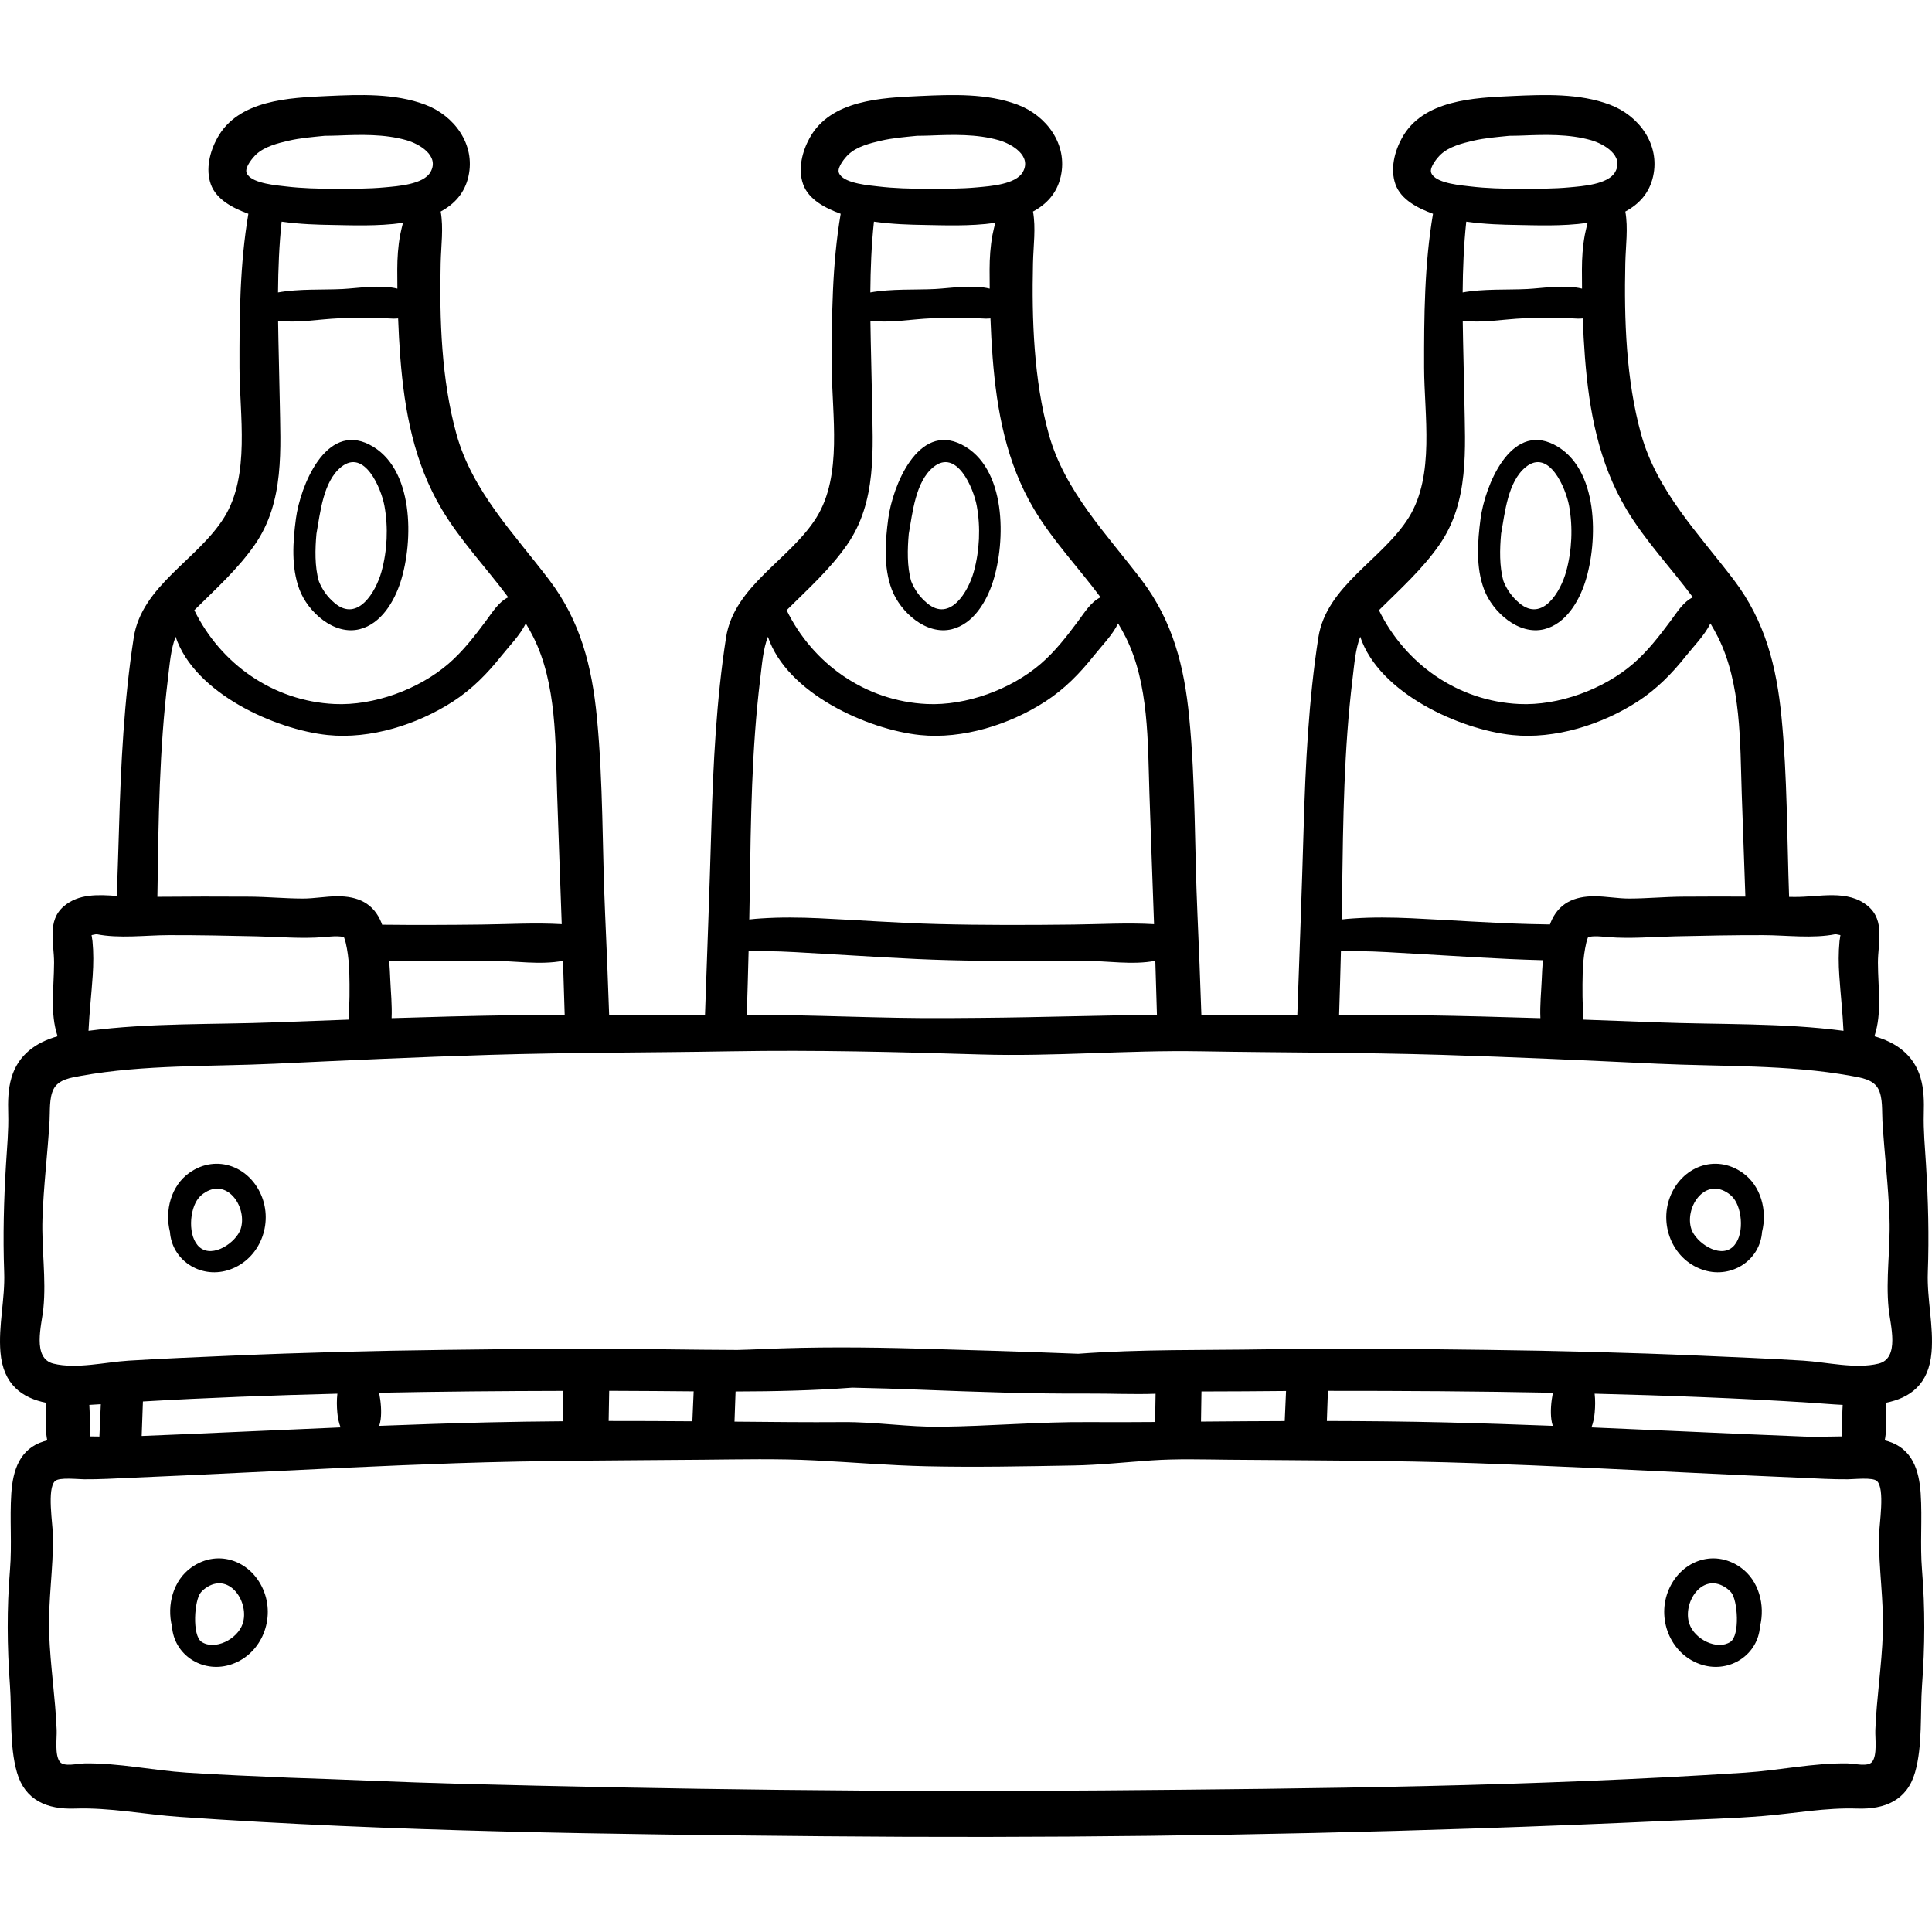 <?xml version="1.0" encoding="iso-8859-1"?>
<!-- Generator: Adobe Illustrator 19.0.0, SVG Export Plug-In . SVG Version: 6.00 Build 0)  -->
<svg xmlns="http://www.w3.org/2000/svg" xmlns:xlink="http://www.w3.org/1999/xlink" version="1.1" id="Capa_1" x="0px" y="0px" viewBox="0 0 512 512" style="enable-background:new 0 0 512 512;" xml:space="preserve">
<g>
	<g>
		<path d="M411.803,117.811c-11.6-5.874-18.301,11.092-19.437,19.617c-0.805,6.045-1.3,12.882,0.934,18.8    c2.241,5.938,9.14,12.214,15.943,10.514c5.69-1.422,9.164-7.311,10.841-12.514C423.559,143.447,423.77,123.871,411.803,117.811z     M415.039,151.491c-1.473,5.316-6.267,13.446-12.348,8.377c-2.029-1.692-3.39-3.672-4.246-5.84    c-1.126-3.907-1.005-8.537-0.637-12.587c1.012-5.6,1.774-13.798,6.527-17.661c6.149-4.998,10.623,5.557,11.489,10.278    C416.863,139.726,416.576,145.943,415.039,151.491z"/>
	</g>
</g>
<g>
	<g>
		<path d="M254.833,117.811c-11.6-5.874-18.301,11.092-19.437,19.617c-0.805,6.045-1.3,12.882,0.933,18.8    c2.241,5.938,9.14,12.214,15.944,10.514c5.689-1.422,9.164-7.311,10.841-12.514C266.589,143.447,266.8,123.871,254.833,117.811z     M258.069,151.491c-1.473,5.316-6.267,13.446-12.348,8.377c-2.029-1.692-3.39-3.672-4.246-5.84    c-1.127-3.907-1.005-8.537-0.638-12.587c1.011-5.6,1.774-13.798,6.528-17.661c6.149-4.998,10.623,5.557,11.489,10.278    C259.893,139.726,259.606,145.943,258.069,151.491z"/>
	</g>
</g>
<g>
	<g>
		<path d="M97.862,117.811c-11.6-5.874-18.301,11.092-19.437,19.617c-0.805,6.045-1.3,12.882,0.934,18.8    c2.241,5.938,9.139,12.214,15.943,10.514c5.689-1.422,9.164-7.311,10.841-12.514C109.618,143.447,109.829,123.871,97.862,117.811z     M101.098,151.491c-1.473,5.316-6.267,13.446-12.348,8.377c-2.029-1.692-3.39-3.672-4.246-5.84    c-1.127-3.907-1.005-8.537-0.638-12.587c1.011-5.6,1.774-13.798,6.528-17.661c6.149-4.998,10.623,5.557,11.489,10.278    C102.922,139.726,102.635,145.943,101.098,151.491z"/>
	</g>
</g>
<g>
	<g>
		<path d="M69.474,317.34c-3.018-8.069-11.995-11.696-19.293-6.535c-4.855,3.434-6.567,10.014-5.147,15.642    c0.535,7.519,7.963,12.345,15.211,10.214C68.394,334.264,72.381,325.107,69.474,317.34z M63.747,325.781    c-1.185,3.448-7.307,7.728-10.814,4.785c-3.265-2.741-2.781-10.144-0.263-13.125c0.454-0.537,1.023-1.029,1.733-1.465    C60.531,312.214,65.636,320.284,63.747,325.781z"/>
	</g>
</g>
<g>
	<g>
		<path d="M70.02,421.917c-3.02-8.07-11.997-11.696-19.294-6.535c-4.855,3.434-6.567,10.014-5.147,15.642    c0.535,7.519,7.963,12.345,15.212,10.214C68.94,438.841,72.927,429.684,70.02,421.917z M64.291,430.358    c-1.398,4.065-7.337,7.082-10.86,4.759c-2.587-1.705-1.939-11.059-0.217-13.1c0.454-0.537,1.023-1.029,1.733-1.465    C61.076,416.791,66.181,424.861,64.291,430.358z"/>
	</g>
</g>
<g>
	<g>
		<path d="M511.884,358.343c0.585-7.012-1.247-14.072-0.991-21.139c0.349-9.645,0.101-19.055-0.486-28.691    c-0.274-4.492-0.709-8.935-0.581-13.436c0.09-3.174,0.045-6.422-0.868-9.497c-1.813-6.108-6.561-9.373-12.218-10.953    c2.056-6.205,0.962-12.626,0.934-19.483c-0.022-5.193,1.938-11.101-2.585-14.967c-5.389-4.607-13.065-2.402-19.436-2.475    c-0.508-0.006-1.015-0.005-1.522-0.011c-0.564-15.882-0.47-31.805-2.012-47.633c-1.308-13.43-4.34-25.447-12.615-36.35    c-9.239-12.173-20.436-23.564-24.612-38.694c-3.981-14.426-4.503-30.351-4.17-45.254c0.107-4.81,0.784-9.229,0.007-13.705    c3.625-1.94,6.355-4.87,7.352-9.292c1.919-8.515-3.774-16.135-11.454-19.023c-8.102-3.047-17.348-2.676-25.851-2.29    c-10.178,0.462-23.682,1.004-29.24,11.108c-1.989,3.616-3.149,8.232-1.737,12.249c1.453,4.135,5.989,6.392,9.962,7.846    c-2.286,13.46-2.381,27.146-2.356,40.783c0.022,12.524,2.901,28.482-4.048,39.675c-6.945,11.186-21.844,18.09-23.977,31.845    c-2.576,16.609-3.413,33.591-3.899,50.37c-0.479,16.538-1.084,33.072-1.679,49.606c-8.475,0.027-16.951,0.061-25.427,0.031    c-0.302-8.908-0.642-17.815-1.041-26.719c-0.78-17.39-0.496-34.847-2.185-52.187c-1.308-13.43-4.34-25.447-12.615-36.35    c-9.239-12.173-20.436-23.564-24.612-38.694c-3.981-14.426-4.504-30.351-4.17-45.254c0.107-4.81,0.784-9.229,0.007-13.705    c3.625-1.94,6.355-4.87,7.352-9.292c1.919-8.515-3.774-16.135-11.454-19.023c-8.102-3.047-17.348-2.676-25.851-2.29    c-10.178,0.462-23.682,1.004-29.24,11.108c-1.989,3.616-3.149,8.232-1.737,12.249c1.453,4.135,5.989,6.392,9.962,7.846    c-2.286,13.46-2.381,27.146-2.356,40.783c0.022,12.524,2.901,28.482-4.048,39.675c-6.945,11.186-21.844,18.09-23.977,31.845    c-2.576,16.609-3.413,33.591-3.899,50.37c-0.48,16.552-1.086,33.101-1.681,49.65c-8.469-0.001-16.937-0.044-25.405-0.06    c-0.305-8.893-0.663-17.783-1.062-26.671c-0.78-17.39-0.496-34.847-2.185-52.187c-1.308-13.43-4.34-25.447-12.615-36.35    c-9.239-12.173-20.436-23.564-24.612-38.694c-3.981-14.426-4.504-30.351-4.17-45.254c0.108-4.81,0.784-9.229,0.007-13.705    c3.625-1.94,6.355-4.87,7.352-9.292c1.919-8.515-3.774-16.135-11.454-19.023c-8.102-3.047-17.348-2.676-25.851-2.29    c-10.178,0.462-23.682,1.004-29.24,11.108c-1.989,3.616-3.149,8.232-1.737,12.249c1.453,4.135,5.989,6.392,9.963,7.846    c-2.286,13.46-2.381,27.146-2.356,40.783c0.022,12.524,2.901,28.482-4.048,39.675c-6.945,11.186-21.844,18.09-23.977,31.845    c-2.576,16.609-3.413,33.591-3.899,50.37c-0.175,6.039-0.384,12.076-0.587,18.114c-4.969-0.36-10.113-0.623-14.043,2.736    c-4.522,3.866-2.563,9.775-2.584,14.967c-0.029,6.857-1.122,13.278,0.933,19.483c-5.657,1.58-10.404,4.845-12.218,10.953    c-0.913,3.075-0.958,6.323-0.868,9.497c0.128,4.501-0.307,8.944-0.581,13.436c-0.587,9.636-0.835,19.047-0.486,28.691    c0.256,7.067-1.576,14.126-0.991,21.139c0.718,8.613,5.751,12.14,12.132,13.424c-0.09,1.288-0.084,2.604-0.095,3.909    c-0.016,2.018-0.039,4.104,0.367,6.042c-0.292,0.077-0.586,0.152-0.873,0.24c-6.467,1.99-8.245,7.709-8.654,13.842    c-0.451,6.768,0.203,13.48-0.352,20.272c-0.837,10.242-0.758,20.242-0.011,30.486c0.538,7.38-0.194,16.049,1.87,23.199    c2.146,7.429,8.113,9.79,15.292,9.541c9.264-0.322,18.489,1.552,27.732,2.196c56.706,3.951,113.894,4.608,170.739,5.138    c57.661,0.537,115.333-0.155,172.964-2.078c17.288-0.577,34.573-1.264,51.853-2.062c8.068-0.372,16.179-0.571,24.228-1.23    c8.306-0.681,16.53-2.255,24.897-1.964c7.179,0.249,13.147-2.112,15.292-9.541c2.065-7.15,1.332-15.818,1.87-23.199    c0.747-10.244,0.826-20.243-0.011-30.486c-0.555-6.792,0.098-13.504-0.353-20.272c-0.409-6.133-2.187-11.852-8.654-13.842    c-0.287-0.088-0.58-0.163-0.873-0.24c0.406-1.938,0.383-4.024,0.367-6.042c-0.01-1.305-0.004-2.621-0.094-3.909    C506.133,370.483,511.166,366.956,511.884,358.343z M486.447,247.568c0.429,0.083,0.857,0.167,1.286,0.25    c-0.057,0.539-0.191,1.096-0.239,1.595c-0.296,3.065-0.262,6.059-0.057,9.132c0.323,4.837,0.882,9.757,1.11,14.629    c-16.237-2.137-33.086-1.62-49.352-2.244c-6.53-0.251-13.061-0.49-19.592-0.72c-0.009-2.085-0.212-4.201-0.221-6.211    c-0.02-4.179-0.07-8.508,0.682-12.633c0.188-1.034,0.396-2.072,0.795-3.036c0.185-0.009,0.729-0.184,1.785-0.2    c1.181-0.017,2.371,0.122,3.546,0.216c5.948,0.478,11.788-0.077,17.747-0.205c7.813-0.168,15.649-0.344,23.464-0.315    C473.49,247.847,480.437,248.78,486.447,247.568z M379.562,46.304c-0.031-0.042-0.062-0.085-0.091-0.127    c-0.094-0.157-0.169-0.321-0.22-0.495c-0.415-1.432,1.711-3.964,2.594-4.778c2.255-2.08,5.66-2.943,8.567-3.617    c3.158-0.733,6.361-0.975,9.574-1.302c1.215-0.013,2.384-0.027,3.466-0.07c6.024-0.24,12.354-0.437,18.207,1.235    c3.349,0.957,8.833,4.09,6.369,8.445c-1.869,3.303-8.765,3.743-12.025,4.048c-4.418,0.413-8.871,0.389-13.304,0.382    c-4.355-0.007-8.745-0.106-13.074-0.629C387.493,49.139,381.181,48.667,379.562,46.304z M419.252,76.492    c-4.547-1.129-10.544-0.099-14.49,0.101c-5.254,0.266-11.596-0.101-17.146,0.904c0.051-6.275,0.296-12.54,0.957-18.759    c4.931,0.703,9.792,0.821,13.048,0.87c5.079,0.076,12.357,0.426,19.108-0.556c-0.257,1.057-0.538,2.12-0.743,3.222    c-0.56,3.023-0.758,6.097-0.763,9.164C419.219,73.121,419.232,74.806,419.252,76.492z M381.444,144.382    c7.961-11.437,6.837-25.38,6.622-38.641c-0.111-6.863-0.338-13.776-0.426-20.691c5.265,0.575,11.122-0.49,16.106-0.691    c3.362-0.136,6.73-0.233,10.094-0.155c2.018,0.047,3.85,0.364,5.607,0.188c0.128,3.443,0.308,6.885,0.575,10.314    c1.107,14.191,3.621,27.886,10.995,40.266c4.966,8.337,11.812,15.513,17.607,23.312c-2.528,1.208-4.145,3.898-5.909,6.267    c-3.003,4.034-6.083,8.037-9.908,11.339c-7.879,6.804-19.797,11.171-30.21,10.681c-16.268-0.765-30.198-10.623-37.165-24.864    C371.021,156.167,376.923,150.876,381.444,144.382z M355.679,235.921c0.256-18.628,0.488-37.35,2.74-55.866    c0.521-4.28,0.766-7.94,2.058-11.313c5.009,15.026,26.467,24.621,40.297,26.05c11.329,1.17,23.764-2.768,33.233-8.896    c5.016-3.246,9.124-7.427,12.816-12.089c1.991-2.513,4.908-5.421,6.457-8.598c0.711,1.195,1.395,2.407,2.018,3.655    c6.179,12.352,5.835,27.934,6.281,41.383c0.303,9.118,0.637,18.24,0.964,27.361c-5.572-0.02-11.144-0.019-16.724,0.022    c-4.672,0.034-9.341,0.484-14.008,0.499c-3.07,0.01-6.103-0.589-9.171-0.607c-5.481-0.032-9.657,1.836-11.742,7.06    c-0.054,0.135-0.093,0.276-0.144,0.412c-1.798-0.029-3.597-0.062-5.395-0.109c-10.454-0.271-20.87-1.048-31.313-1.534    c-5.129-0.239-10.325-0.294-15.452,0.049c-0.96,0.064-2.004,0.142-3.059,0.273C355.587,241.089,355.644,238.505,355.679,235.921z     M355.358,252.102c1.694,0.036,3.383-0.049,4.856-0.035c4.915,0.048,9.821,0.407,14.727,0.678    c11.178,0.617,22.328,1.424,33.524,1.71c0.135,0.003,0.27,0.004,0.405,0.008c-0.147,1.79-0.229,3.575-0.303,5.306    c-0.129,3.024-0.501,6.645-0.345,10.054c-10.524-0.333-21.049-0.607-31.577-0.772c-7.256-0.113-14.512-0.142-21.768-0.139    C355.054,263.309,355.222,257.706,355.358,252.102z M222.591,46.304c-0.031-0.042-0.062-0.085-0.091-0.127    c-0.093-0.157-0.169-0.321-0.22-0.495c-0.415-1.432,1.711-3.964,2.594-4.778c2.255-2.08,5.66-2.943,8.566-3.617    c3.159-0.733,6.362-0.975,9.574-1.302c1.215-0.013,2.384-0.027,3.466-0.07c6.024-0.24,12.354-0.437,18.207,1.235    c3.349,0.957,8.833,4.09,6.369,8.445c-1.869,3.303-8.765,3.743-12.024,4.048c-4.418,0.413-8.871,0.389-13.304,0.382    c-4.355-0.007-8.745-0.106-13.074-0.629C230.523,49.139,224.21,48.667,222.591,46.304z M262.281,76.492    c-4.547-1.129-10.544-0.099-14.49,0.101c-5.254,0.266-11.596-0.101-17.146,0.904c0.051-6.275,0.296-12.54,0.957-18.759    c4.931,0.703,9.792,0.821,13.048,0.87c5.079,0.076,12.357,0.426,19.108-0.556c-0.257,1.057-0.538,2.12-0.743,3.222    c-0.56,3.023-0.758,6.097-0.764,9.164C262.249,73.121,262.261,74.806,262.281,76.492z M224.473,144.382    c7.961-11.437,6.837-25.38,6.622-38.641c-0.111-6.863-0.338-13.776-0.426-20.691c5.265,0.575,11.122-0.49,16.106-0.691    c3.362-0.136,6.73-0.233,10.094-0.155c2.018,0.047,3.85,0.364,5.607,0.188c0.128,3.443,0.308,6.885,0.575,10.314    c1.107,14.191,3.621,27.886,10.995,40.266c4.966,8.337,11.812,15.513,17.607,23.312c-2.528,1.208-4.145,3.898-5.909,6.267    c-3.003,4.034-6.083,8.037-9.908,11.339c-7.879,6.804-19.797,11.171-30.21,10.681c-16.268-0.765-30.198-10.623-37.165-24.864    C214.05,156.167,219.952,150.876,224.473,144.382z M198.708,235.921c0.256-18.628,0.488-37.35,2.74-55.866    c0.521-4.28,0.766-7.94,2.059-11.313c5.008,15.026,26.467,24.621,40.297,26.05c11.329,1.17,23.765-2.768,33.233-8.896    c5.016-3.246,9.124-7.427,12.816-12.089c1.991-2.513,4.908-5.421,6.457-8.598c0.711,1.195,1.395,2.407,2.019,3.655    c6.179,12.352,5.834,27.934,6.281,41.383c0.384,11.555,0.815,23.113,1.224,34.674c-7.079-0.41-14.374,0.024-21.345,0.103    c-12.032,0.137-24.068,0.173-36.098-0.138c-10.454-0.271-20.87-1.048-31.313-1.534c-5.129-0.239-10.325-0.294-15.452,0.049    c-0.961,0.064-2.004,0.142-3.06,0.273C198.616,241.089,198.673,238.505,198.708,235.921z M198.387,252.102    c1.694,0.036,3.383-0.049,4.856-0.035c4.915,0.048,9.821,0.407,14.727,0.678c11.178,0.617,22.328,1.424,33.524,1.71    c12.023,0.307,24.048,0.266,36.074,0.19c5.636-0.036,12.624,1.154,18.601-0.024c0.162,4.78,0.292,9.561,0.432,14.342    c-15.579,0.102-31.106,0.658-46.75,0.779c-2.831,0.022-5.661,0.044-8.492,0.066c-17.954,0.139-35.503-0.92-53.453-0.853    C198.083,263.338,198.25,257.721,198.387,252.102z M149.646,268.923c-4.763,0.017-9.527,0.053-14.29,0.128    c-10.529,0.164-21.054,0.438-31.578,0.772c0.156-3.409-0.215-7.03-0.345-10.054c-0.072-1.685-0.153-3.422-0.292-5.164    c9.151,0.123,18.303,0.098,27.455,0.041c5.636-0.036,12.624,1.154,18.601-0.024C149.358,259.388,149.505,264.156,149.646,268.923z     M65.621,46.304c-0.031-0.042-0.062-0.085-0.091-0.127c-0.093-0.157-0.169-0.321-0.22-0.495c-0.415-1.432,1.71-3.964,2.594-4.778    c2.255-2.08,5.66-2.943,8.567-3.617c3.159-0.733,6.362-0.975,9.574-1.302c1.215-0.013,2.384-0.027,3.466-0.07    c6.024-0.24,12.354-0.437,18.207,1.235c3.349,0.957,8.833,4.09,6.369,8.445c-1.869,3.303-8.765,3.743-12.024,4.048    c-4.418,0.413-8.871,0.389-13.304,0.382c-4.355-0.007-8.745-0.106-13.074-0.629C73.552,49.139,67.24,48.667,65.621,46.304z     M105.311,76.492c-4.547-1.129-10.544-0.099-14.49,0.101c-5.254,0.266-11.596-0.101-17.146,0.904    c0.051-6.275,0.296-12.54,0.957-18.759c4.931,0.703,9.792,0.821,13.048,0.87c5.079,0.076,12.357,0.426,19.108-0.556    c-0.257,1.057-0.538,2.12-0.743,3.222c-0.56,3.023-0.758,6.097-0.764,9.164C105.278,73.121,105.291,74.806,105.311,76.492z     M67.502,144.382c7.961-11.437,6.837-25.38,6.622-38.641c-0.111-6.863-0.338-13.776-0.426-20.691    c5.265,0.575,11.122-0.49,16.106-0.691c3.362-0.136,6.73-0.233,10.094-0.155c2.018,0.047,3.85,0.364,5.607,0.188    c0.128,3.443,0.308,6.885,0.575,10.314c1.107,14.191,3.621,27.886,10.995,40.266c4.966,8.337,11.812,15.513,17.607,23.312    c-2.528,1.208-4.145,3.898-5.909,6.267c-3.003,4.034-6.083,8.037-9.908,11.339c-7.879,6.804-19.797,11.171-30.21,10.681    c-16.268-0.765-30.198-10.623-37.165-24.864C57.08,156.167,62.982,150.876,67.502,144.382z M41.736,235.922    c0.257-18.629,0.49-37.351,2.742-55.867c0.521-4.28,0.766-7.94,2.059-11.313c5.008,15.026,26.467,24.621,40.297,26.05    c11.329,1.17,23.765-2.768,33.233-8.896c5.016-3.246,9.124-7.427,12.816-12.089c1.991-2.513,4.908-5.421,6.457-8.598    c0.711,1.195,1.395,2.407,2.019,3.655c6.179,12.352,5.834,27.934,6.281,41.383c0.384,11.555,0.815,23.113,1.224,34.674    c-7.079-0.41-14.374,0.024-21.345,0.103c-8.75,0.099-17.502,0.142-26.252,0.04c-0.059-0.159-0.106-0.324-0.169-0.481    c-2.085-5.225-6.26-7.092-11.742-7.06c-3.068,0.018-6.101,0.617-9.171,0.607c-4.666-0.015-9.336-0.465-14.008-0.499    c-8.166-0.06-16.316-0.035-24.473,0.033C41.714,237.083,41.728,236.503,41.736,235.922z M24.505,249.413    c-0.048-0.499-0.182-1.056-0.239-1.595c0.429-0.083,0.857-0.167,1.286-0.25c6.01,1.213,12.957,0.279,19.048,0.257    c7.815-0.029,15.651,0.148,23.464,0.315c5.959,0.128,11.799,0.683,17.747,0.205c1.175-0.094,2.365-0.233,3.546-0.216    c0.763,0.011,1.25,0.105,1.536,0.16c0.095,0.043,0.189,0.087,0.282,0.133c0.375,0.938,0.58,1.943,0.762,2.944    c0.752,4.126,0.702,8.455,0.682,12.633c-0.01,2.011-0.213,4.126-0.221,6.211c-6.531,0.23-13.062,0.47-19.593,0.72    c-16.266,0.624-33.115,0.107-49.352,2.244c0.228-4.872,0.787-9.792,1.11-14.629C24.767,255.472,24.802,252.478,24.505,249.413z     M498.974,432.813c-0.289,8.579-1.649,17.088-1.989,25.657c-0.085,2.142,0.575,6.747-0.879,8.47    c-1.143,1.354-4.589,0.408-6.523,0.377c-8.973-0.146-18.132,1.866-27.104,2.451c-56.521,3.683-113.447,4.241-170.073,4.71    c-57.138,0.474-114.26-0.278-171.378-1.778c-14.841-0.39-29.667-1.13-44.504-1.594c-9.003-0.391-18.01-0.752-27.003-1.338    c-8.972-0.585-18.132-2.596-27.104-2.451c-1.934,0.031-5.38,0.978-6.523-0.377c-1.454-1.723-0.794-6.328-0.879-8.47    c-0.339-8.569-1.7-17.077-1.989-25.657c-0.29-8.599,1.105-17.109,1.016-25.677c-0.033-3.153-1.673-12.654,0.568-14.666    c1.114-1.001,5.928-0.462,7.675-0.446c4.154,0.039,8.3-0.225,12.45-0.4c9.346-0.394,18.69-0.829,28.033-1.282    c19.374-0.94,38.747-1.915,58.132-2.58c21.835-0.749,43.658-0.728,65.501-0.927c9.866-0.09,19.741-0.312,29.6,0.182    c9.822,0.492,19.618,1.332,29.454,1.553c12.999,0.293,26.052,0.021,39.042-0.208c6.913-0.122,13.79-0.879,20.683-1.348    c6.823-0.464,13.624-0.241,20.419-0.179c21.842,0.199,43.666,0.178,65.501,0.927c19.385,0.665,38.759,1.64,58.132,2.58    c9.343,0.453,18.687,0.888,28.033,1.282c4.15,0.175,8.296,0.439,12.45,0.4c1.747-0.016,6.561-0.556,7.675,0.446    c2.24,2.013,0.601,11.513,0.568,14.666C497.869,415.704,499.264,424.214,498.974,432.813z M23.784,375.04    c-0.031-0.885-0.055-1.806-0.118-2.728c1.028-0.05,2.043-0.116,3.049-0.186c-0.105,2.506-0.202,5.013-0.328,7.518    c-0.018,0.35-0.029,0.7-0.046,1.05c-0.825-0.015-1.655-0.028-2.485-0.033C24.01,378.785,23.847,376.832,23.784,375.04z     M89.395,374.368c0.116,1.264,0.367,2.647,0.863,3.908c-8.46,0.351-16.919,0.724-25.378,1.107    c-9.111,0.413-18.223,0.804-27.336,1.17c0.11-3.048,0.221-6.096,0.328-9.144c17.158-1.009,34.354-1.632,51.535-2.069    C89.215,371.013,89.244,372.728,89.395,374.368z M100.47,369.096c16.276-0.329,32.555-0.464,48.834-0.498    c-0.067,2.686-0.107,5.37-0.116,8.051c-6.609,0.055-13.217,0.139-19.826,0.295c-9.623,0.228-19.243,0.554-28.862,0.922    c0.171-0.529,0.299-1.097,0.38-1.714C101.152,374.071,100.949,371.551,100.47,369.096z M161.298,376.578    c0.037-2.662,0.085-5.326,0.143-7.99c0.424,0,0.849-0.001,1.274-0.001c7,0.007,14.049,0.089,21.114,0.138    c-0.105,2.646-0.219,5.292-0.343,7.937C176.09,376.608,168.694,376.569,161.298,376.578z M194.65,376.75    c0.096-2.664,0.191-5.328,0.283-7.991c10.341-0.025,20.682-0.246,30.923-1.017c6.113,0.123,12.226,0.316,18.342,0.555    c14.722,0.575,29.448,1.098,44.183,1.015c5.941-0.034,11.939,0.257,17.857,0.046c-0.057,2.498-0.083,4.994-0.09,7.489    c-5.885,0.044-11.77,0.069-17.655,0.026c-13.067-0.096-26.197,1.077-39.296,1.23c-8.638,0.1-17.046-1.293-25.69-1.23    C213.887,376.944,204.27,376.84,194.65,376.75z M318.276,376.74c0.035-2.66,0.068-5.324,0.123-7.986    c7.486,0.005,14.968-0.073,22.412-0.127c-0.102,2.659-0.225,5.316-0.348,7.974c-7.062,0.024-14.124,0.066-21.186,0.13    C318.943,376.734,318.61,376.737,318.276,376.74z M411.12,376.152c0.081,0.618,0.209,1.185,0.38,1.714    c-9.619-0.368-19.239-0.694-28.862-0.922c-10.335-0.245-20.671-0.344-31.007-0.362c0.096-2.664,0.188-5.328,0.28-7.992    c19.874-0.01,39.749,0.104,59.618,0.506C411.05,371.551,410.847,374.07,411.12,376.152z M422.593,369.339    c19.119,0.487,38.259,1.175,57.343,2.404c2.6,0.168,5.473,0.427,8.398,0.569c-0.063,0.922-0.087,1.842-0.118,2.728    c-0.062,1.792-0.225,3.745-0.072,5.621c-3.387,0.021-6.763,0.17-9.861,0.049c-10.389-0.408-20.776-0.857-31.162-1.328    c-8.459-0.383-16.918-0.756-25.378-1.107c0.496-1.261,0.747-2.644,0.863-3.908C422.756,372.728,422.785,371.013,422.593,369.339z     M497.826,361.379c-6.087,1.49-13.733-0.411-19.903-0.791c-9.051-0.557-18.112-0.923-27.172-1.316    c-19.003-0.824-38.017-1.306-57.036-1.542c-19.384-0.241-38.798-0.458-58.182-0.143c-16.552,0.269-33.278-0.052-49.816,1.18    c-14.18-0.562-28.371-0.991-42.571-1.378c-13.778-0.375-27.529-0.477-41.302,0.145c-2.124,0.096-4.278,0.16-6.445,0.224    c-6.322-0.049-12.64-0.068-18.933-0.171c-19.384-0.315-38.798-0.097-58.182,0.143c-19.019,0.236-38.033,0.719-57.036,1.542    c-9.059,0.393-18.121,0.759-27.172,1.316c-6.17,0.38-13.816,2.281-19.903,0.791c-5.763-1.411-3.107-10.293-2.678-14.635    c0.782-7.927-0.503-15.862-0.24-23.803c0.286-8.649,1.365-17.224,1.876-25.852c0.15-2.53-0.137-6.093,1.052-8.438    c1.331-2.625,4.637-3.064,7.299-3.546c16.708-3.02,34.411-2.418,51.321-3.21c19.077-0.893,38.157-1.779,57.247-2.355    c21.294-0.643,42.592-0.573,63.891-0.942c21.992-0.38,43.986,0.183,65.967,0.845c19.515,0.587,38.698-1.181,58.148-0.845    c21.298,0.368,42.597,0.299,63.891,0.942c19.09,0.576,38.17,1.462,57.247,2.355c16.911,0.791,34.614,0.19,51.322,3.21    c2.662,0.481,5.968,0.921,7.299,3.546c1.189,2.345,0.902,5.908,1.052,8.438c0.512,8.628,1.59,17.204,1.876,25.852    c0.262,7.941-1.022,15.876-0.24,23.803C500.932,351.086,503.589,359.968,497.826,361.379z"/>
	</g>
</g>
<g>
	<g>
		<path d="M461.818,310.805c-7.297-5.161-16.274-1.534-19.293,6.534c-2.907,7.767,1.08,16.924,9.229,19.321    c7.249,2.132,14.677-2.695,15.212-10.214C468.386,320.818,466.674,314.239,461.818,310.805z M459.067,330.565    c-3.507,2.944-9.628-1.337-10.814-4.785c-1.89-5.497,3.216-13.567,9.344-9.805c0.71,0.436,1.279,0.928,1.733,1.465    C461.848,320.422,462.332,327.825,459.067,330.565z"/>
	</g>
</g>
<g>
	<g>
		<path d="M461.274,415.382c-7.298-5.161-16.274-1.534-19.294,6.534c-2.906,7.767,1.08,16.924,9.229,19.321    c7.249,2.132,14.677-2.695,15.211-10.214C467.841,425.395,466.129,418.815,461.274,415.382z M458.569,435.117    c-3.523,2.322-9.462-0.694-10.86-4.759c-1.89-5.497,3.216-13.567,9.344-9.805c0.71,0.435,1.279,0.928,1.733,1.465    C460.508,424.058,461.156,433.412,458.569,435.117z"/>
	</g>
</g>
<g>
</g>
<g>
</g>
<g>
</g>
<g>
</g>
<g>
</g>
<g>
</g>
<g>
</g>
<g>
</g>
<g>
</g>
<g>
</g>
<g>
</g>
<g>
</g>
<g>
</g>
<g>
</g>
<g>
</g>
</svg>
